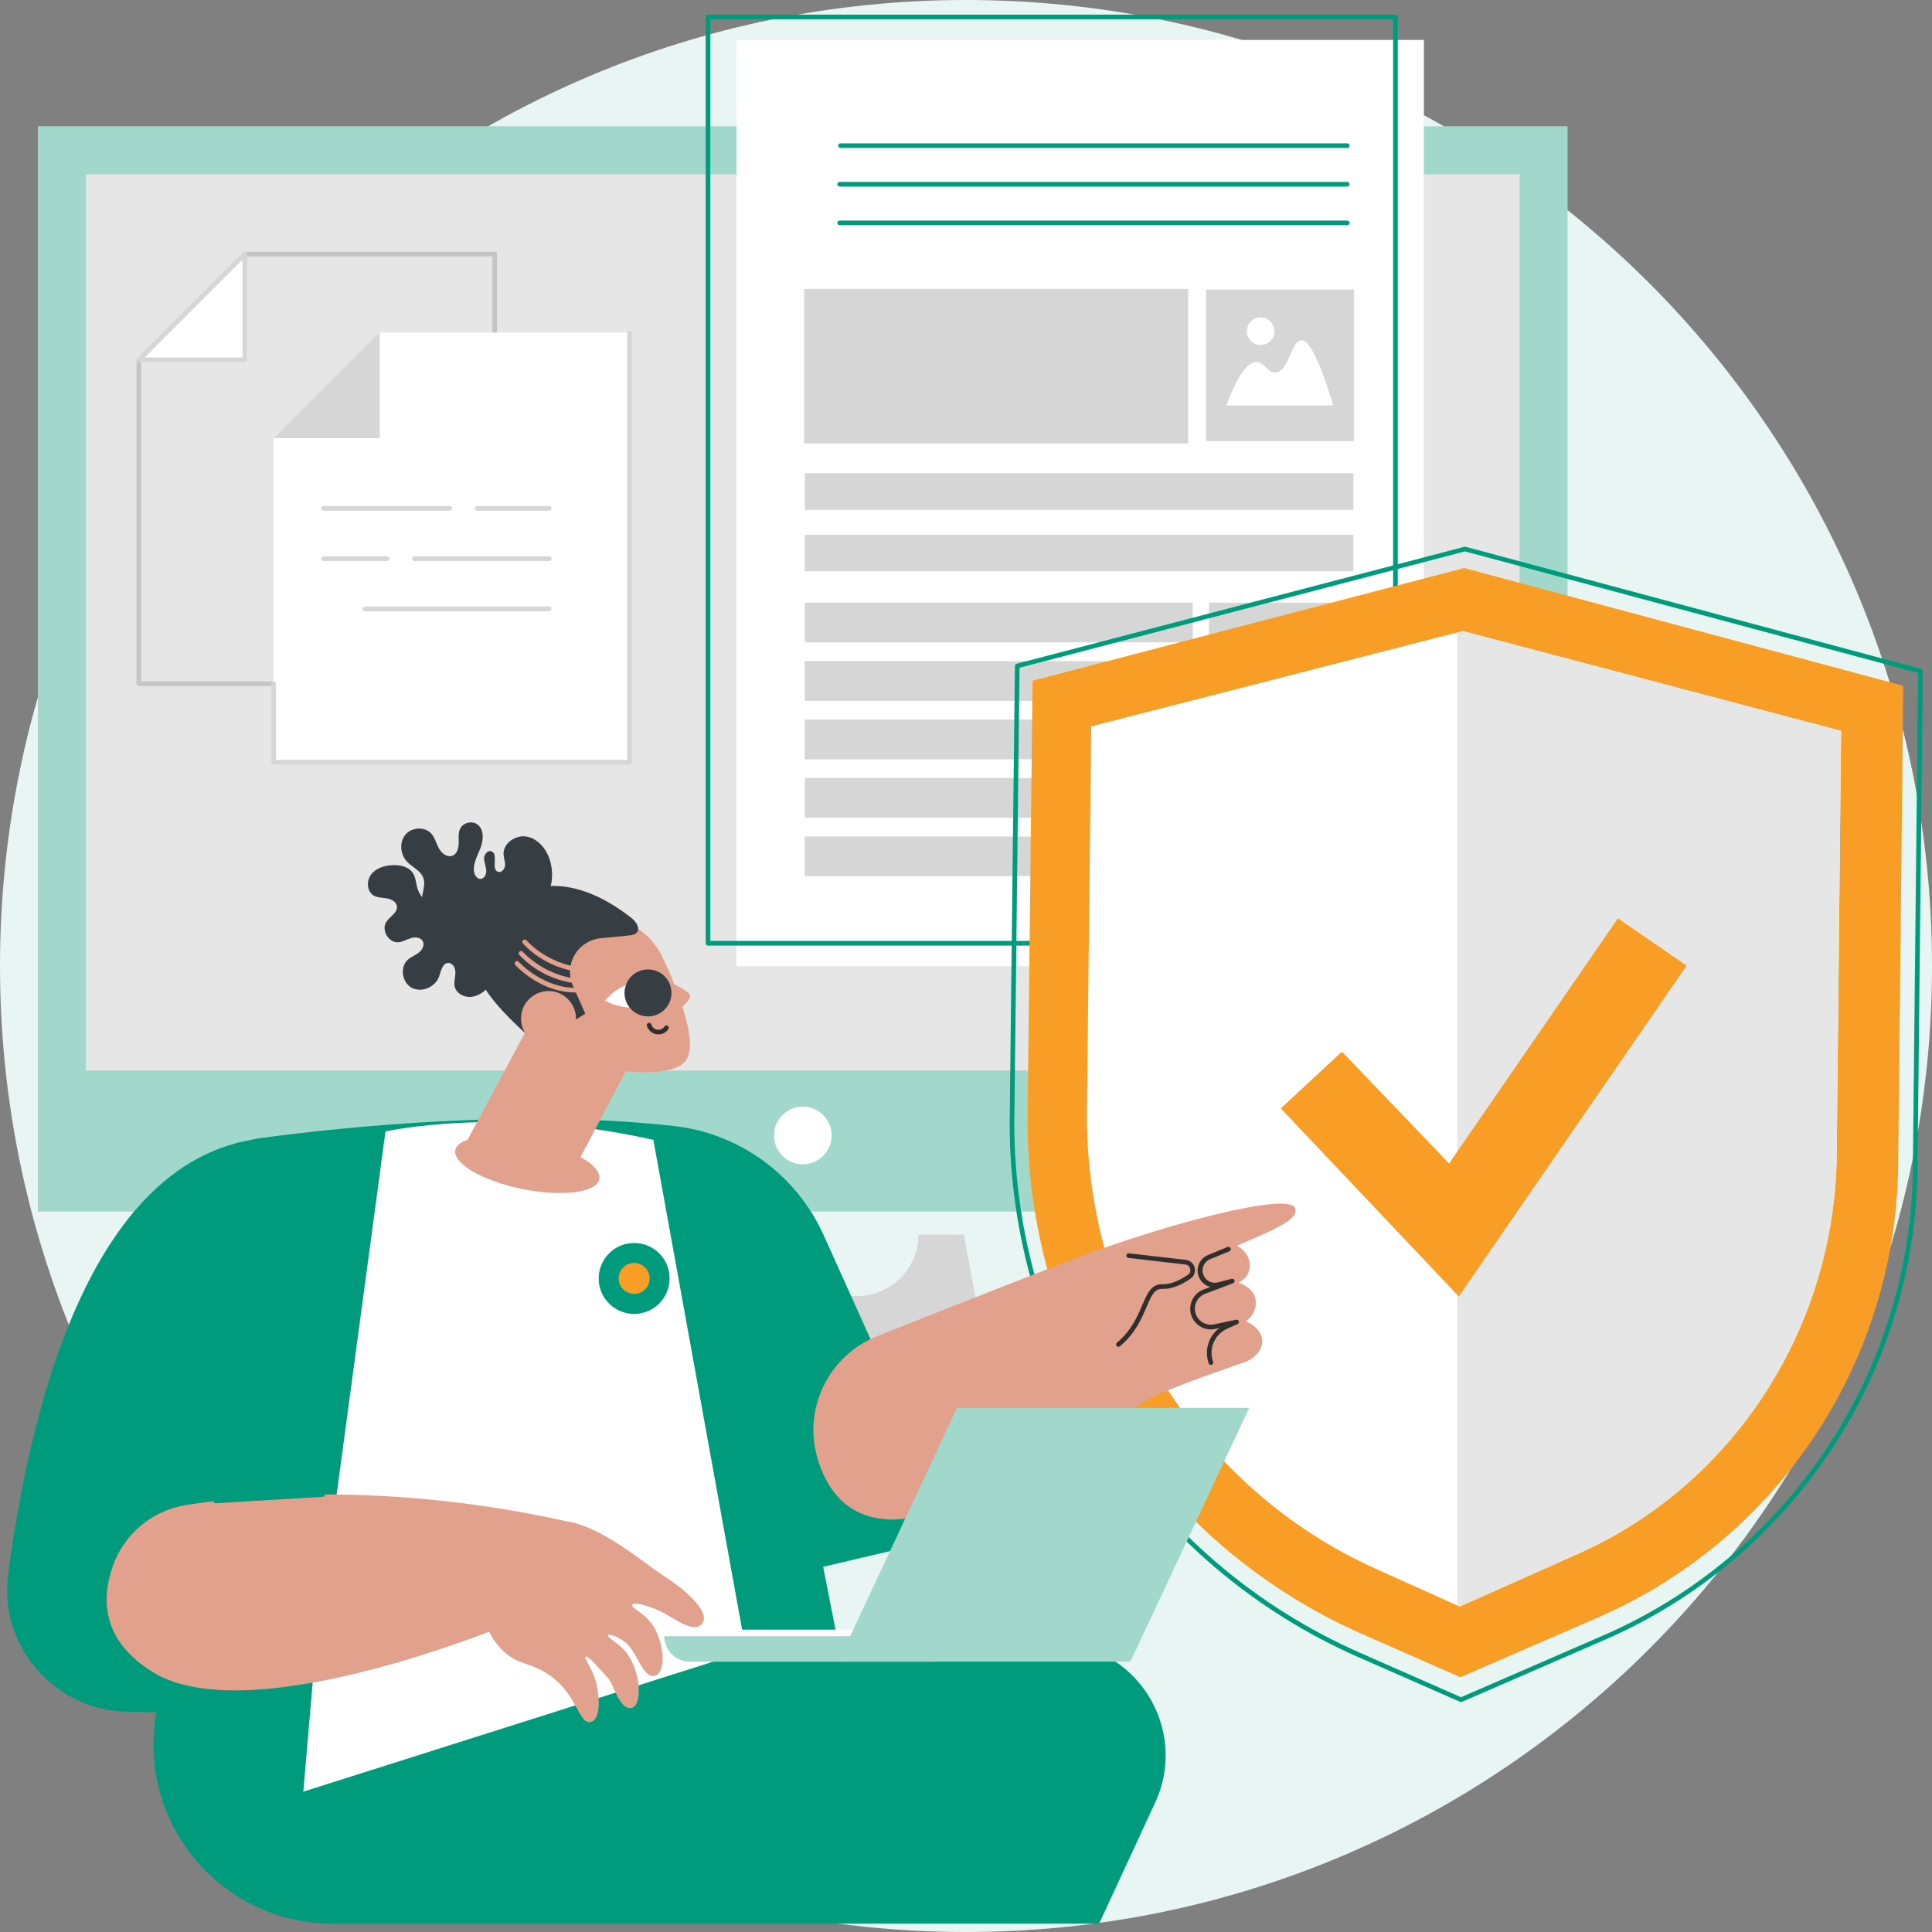 <svg width="294" height="294" viewBox="0 0 294 294" fill="none" xmlns="http://www.w3.org/2000/svg">
<rect x="0" y="0" width="294" height="294" fill="#808080" stroke="none"/>
<path d="M147 294C228.186 294 294 228.186 294 147C294 65.814 228.186 0 147 0C65.814 0 0 65.814 0 147C0 228.186 65.814 294 147 294Z" fill="#E8F5F2"/>
<path d="M5.758 184.368L238.545 184.368L238.545 19.212L5.758 19.212L5.758 184.368Z" fill="#A2D8CB"/>
<path d="M231.241 162.903V26.52L13.061 26.52V162.903H231.241Z" fill="#E6E6E6"/>
<path d="M126.55 172.797C126.555 170.375 124.596 168.409 122.176 168.404C119.755 168.399 117.789 170.358 117.785 172.78C117.78 175.201 119.739 177.168 122.159 177.172C124.58 177.177 126.546 175.218 126.55 172.797Z" fill="white"/>
<path d="M97.648 187.868H104.54C104.54 190.351 105.526 192.732 107.281 194.488C109.036 196.244 111.417 197.231 113.9 197.232H130.404C131.634 197.232 132.851 196.99 133.987 196.519C135.123 196.048 136.155 195.358 137.024 194.489C137.893 193.619 138.582 192.587 139.052 191.451C139.523 190.315 139.764 189.097 139.764 187.868H146.656L153.548 224.512V227.575H90.756V224.512L97.648 187.868Z" fill="#D6D6D6"/>
<path d="M153.548 231.76H90.756C90.666 231.754 90.582 231.714 90.52 231.648C90.459 231.583 90.425 231.496 90.425 231.406C90.425 231.316 90.459 231.229 90.52 231.164C90.582 231.098 90.666 231.058 90.756 231.052H153.548C153.638 231.058 153.722 231.098 153.784 231.164C153.845 231.229 153.879 231.316 153.879 231.406C153.879 231.496 153.845 231.583 153.784 231.648C153.722 231.714 153.638 231.754 153.548 231.76Z" fill="#D6D6D6"/>
<path d="M112.064 147.03H216.676L216.676 6.076H112.064L112.064 147.03Z" fill="white"/>
<path d="M212.35 143.895H107.737C107.643 143.894 107.553 143.857 107.487 143.79C107.421 143.723 107.384 143.633 107.384 143.54V2.585C107.384 2.491 107.421 2.401 107.487 2.335C107.553 2.268 107.643 2.23 107.737 2.23H212.35C212.444 2.23 212.534 2.267 212.601 2.334C212.667 2.401 212.705 2.491 212.705 2.585V143.54C212.705 143.634 212.667 143.724 212.601 143.791C212.534 143.857 212.444 143.895 212.35 143.895ZM108.092 143.186H211.996V2.934H108.092V143.186Z" fill="#009B7C"/>
<path d="M205.04 22.516H127.882C127.792 22.51 127.708 22.47 127.646 22.404C127.585 22.339 127.551 22.252 127.551 22.162C127.551 22.072 127.585 21.985 127.646 21.919C127.708 21.854 127.792 21.814 127.882 21.808H205.043C205.133 21.814 205.217 21.854 205.279 21.919C205.34 21.985 205.374 22.072 205.374 22.162C205.374 22.252 205.34 22.339 205.279 22.404C205.217 22.47 205.133 22.51 205.043 22.516H205.04Z" fill="#009B7C"/>
<path d="M205.04 28.393H127.802C127.753 28.396 127.705 28.389 127.659 28.373C127.613 28.357 127.571 28.331 127.535 28.298C127.5 28.265 127.472 28.225 127.452 28.18C127.433 28.135 127.423 28.087 127.423 28.039C127.423 27.99 127.433 27.942 127.452 27.897C127.472 27.853 127.5 27.812 127.535 27.779C127.571 27.746 127.613 27.721 127.659 27.704C127.705 27.688 127.753 27.681 127.802 27.684H205.04C205.13 27.69 205.214 27.73 205.276 27.796C205.337 27.862 205.371 27.949 205.371 28.039C205.371 28.129 205.337 28.215 205.276 28.281C205.214 28.347 205.13 28.387 205.04 28.393Z" fill="#009B7C"/>
<path d="M205.04 34.271H127.802C127.753 34.274 127.705 34.267 127.659 34.251C127.613 34.235 127.571 34.209 127.535 34.176C127.5 34.143 127.472 34.103 127.452 34.058C127.433 34.013 127.423 33.965 127.423 33.917C127.423 33.868 127.433 33.82 127.452 33.775C127.472 33.731 127.5 33.69 127.535 33.657C127.571 33.624 127.613 33.598 127.659 33.582C127.705 33.566 127.753 33.559 127.802 33.562H205.04C205.13 33.568 205.214 33.608 205.276 33.674C205.337 33.74 205.371 33.827 205.371 33.917C205.371 34.007 205.337 34.093 205.276 34.159C205.214 34.225 205.13 34.265 205.04 34.271Z" fill="#009B7C"/>
<path d="M180.805 43.964H122.368V67.471H180.805V43.964Z" fill="#D6D6D6"/>
<path d="M181.509 91.71H122.474V97.755H181.509V91.71Z" fill="#D6D6D6"/>
<path d="M181.509 100.604H122.474V106.65H181.509V100.604Z" fill="#D6D6D6"/>
<path d="M181.509 109.498H122.474V115.544H181.509V109.498Z" fill="#D6D6D6"/>
<path d="M181.509 118.392H122.474V124.438H181.509V118.392Z" fill="#D6D6D6"/>
<path d="M181.509 127.288H122.474V133.333H181.509V127.288Z" fill="#D6D6D6"/>
<path d="M205.85 91.71H183.965V133.333H205.85V91.71Z" fill="#D6D6D6"/>
<path d="M205.956 72.013H122.474V77.586H205.956V72.013Z" fill="#D6D6D6"/>
<path d="M205.956 81.362H122.474V86.936H205.956V81.362Z" fill="#D6D6D6"/>
<path d="M206.052 44.066H183.535V67.127H206.052V44.066Z" fill="#D6D6D6"/>
<path d="M186.61 61.711L202.886 61.695C200.476 53.688 198.953 51.662 197.957 51.775C196.511 51.935 196.093 56.562 194.115 56.696C192.927 56.776 192.449 55.147 191.253 55.089C190.216 55.039 188.689 56.154 186.61 61.711Z" fill="white"/>
<path d="M193.784 51.2C194.223 50.126 193.709 48.898 192.634 48.459C191.56 48.02 190.333 48.534 189.894 49.608C189.454 50.682 189.969 51.91 191.043 52.349C192.117 52.788 193.344 52.274 193.784 51.2Z" fill="white"/>
<path d="M75.27 104.401H21.129C21.083 104.401 21.037 104.391 20.994 104.374C20.951 104.356 20.912 104.33 20.879 104.297C20.846 104.264 20.82 104.224 20.802 104.181C20.785 104.138 20.776 104.092 20.776 104.046V54.743C20.776 54.685 20.791 54.627 20.819 54.576C20.847 54.524 20.887 54.48 20.936 54.448L30.524 48.062L36.975 38.471C37.007 38.422 37.05 38.381 37.102 38.353C37.153 38.325 37.21 38.31 37.269 38.31H75.27C75.365 38.31 75.455 38.347 75.521 38.414C75.588 38.481 75.625 38.571 75.625 38.665V104.046C75.625 104.14 75.588 104.23 75.521 104.297C75.455 104.363 75.365 104.401 75.27 104.401ZM21.476 103.692H74.917V39.022H37.449L31.066 48.518C31.04 48.556 31.007 48.589 30.968 48.614L21.476 54.935V103.692Z" fill="#C5C5C5"/>
<path d="M37.261 54.744H21.166L37.261 38.648V54.744Z" fill="white"/>
<path d="M37.261 55.105H21.166C21.096 55.105 21.028 55.085 20.969 55.046C20.911 55.007 20.865 54.952 20.838 54.887C20.812 54.822 20.805 54.751 20.818 54.682C20.832 54.613 20.866 54.55 20.916 54.501L37.01 38.397C37.06 38.347 37.123 38.313 37.191 38.299C37.26 38.286 37.331 38.292 37.396 38.319C37.46 38.346 37.516 38.391 37.554 38.449C37.593 38.507 37.614 38.576 37.614 38.646V54.743C37.616 54.791 37.607 54.837 37.59 54.881C37.573 54.925 37.547 54.965 37.514 54.999C37.481 55.033 37.442 55.059 37.398 55.078C37.355 55.096 37.308 55.105 37.261 55.105ZM22.021 54.396H36.906V39.504L22.021 54.396Z" fill="#D6D6D6"/>
<path d="M95.791 115.987H41.642V66.684L51.292 60.259L57.781 50.608H95.791V115.987Z" fill="white"/>
<path d="M68.402 77.721H49.259C49.21 77.724 49.161 77.717 49.115 77.701C49.07 77.684 49.028 77.659 48.992 77.626C48.957 77.592 48.928 77.552 48.909 77.508C48.89 77.463 48.88 77.415 48.88 77.366C48.88 77.318 48.89 77.269 48.909 77.225C48.928 77.18 48.957 77.14 48.992 77.107C49.028 77.074 49.07 77.048 49.115 77.032C49.161 77.016 49.21 77.009 49.259 77.012H68.402C68.451 77.009 68.499 77.016 68.545 77.032C68.591 77.048 68.633 77.074 68.669 77.107C68.704 77.14 68.733 77.18 68.752 77.225C68.771 77.269 68.781 77.318 68.781 77.366C68.781 77.415 68.771 77.463 68.752 77.508C68.733 77.552 68.704 77.592 68.669 77.626C68.633 77.659 68.591 77.684 68.545 77.701C68.499 77.717 68.451 77.724 68.402 77.721Z" fill="#D6D6D6"/>
<path d="M83.549 77.721H72.578C72.488 77.715 72.404 77.674 72.342 77.609C72.281 77.543 72.247 77.456 72.247 77.366C72.247 77.276 72.281 77.19 72.342 77.124C72.404 77.058 72.488 77.018 72.578 77.012H83.549C83.597 77.009 83.646 77.016 83.692 77.032C83.738 77.048 83.78 77.074 83.815 77.107C83.851 77.14 83.879 77.18 83.898 77.225C83.918 77.269 83.928 77.318 83.928 77.366C83.928 77.415 83.918 77.463 83.898 77.508C83.879 77.552 83.851 77.592 83.815 77.626C83.78 77.659 83.738 77.684 83.692 77.701C83.646 77.717 83.597 77.724 83.549 77.721Z" fill="#D6D6D6"/>
<path d="M58.88 85.37H49.259C49.21 85.374 49.161 85.367 49.115 85.351C49.07 85.334 49.028 85.309 48.992 85.275C48.957 85.242 48.928 85.202 48.909 85.158C48.89 85.113 48.88 85.065 48.88 85.016C48.88 84.968 48.89 84.919 48.909 84.875C48.928 84.83 48.957 84.79 48.992 84.757C49.028 84.724 49.07 84.698 49.115 84.682C49.161 84.665 49.21 84.659 49.259 84.662H58.88C58.929 84.659 58.977 84.665 59.023 84.682C59.069 84.698 59.111 84.724 59.147 84.757C59.182 84.79 59.21 84.83 59.23 84.875C59.249 84.919 59.259 84.968 59.259 85.016C59.259 85.065 59.249 85.113 59.23 85.158C59.21 85.202 59.182 85.242 59.147 85.275C59.111 85.309 59.069 85.334 59.023 85.351C58.977 85.367 58.929 85.374 58.88 85.37Z" fill="#D6D6D6"/>
<path d="M83.549 85.37H63.056C62.966 85.364 62.882 85.324 62.82 85.259C62.759 85.193 62.725 85.106 62.725 85.016C62.725 84.926 62.759 84.84 62.82 84.774C62.882 84.708 62.966 84.668 63.056 84.662H83.549C83.598 84.659 83.646 84.665 83.692 84.682C83.738 84.698 83.78 84.724 83.815 84.757C83.851 84.79 83.879 84.83 83.899 84.875C83.918 84.919 83.928 84.968 83.928 85.016C83.928 85.065 83.918 85.113 83.899 85.158C83.879 85.202 83.851 85.242 83.815 85.275C83.78 85.309 83.738 85.334 83.692 85.351C83.646 85.367 83.598 85.374 83.549 85.37Z" fill="#D6D6D6"/>
<path d="M83.549 93.02H55.521C55.431 93.014 55.347 92.974 55.286 92.908C55.224 92.842 55.19 92.756 55.19 92.666C55.19 92.576 55.224 92.489 55.286 92.423C55.347 92.357 55.431 92.317 55.521 92.311H83.549C83.598 92.308 83.646 92.315 83.692 92.331C83.738 92.347 83.78 92.373 83.816 92.406C83.851 92.439 83.879 92.48 83.899 92.524C83.918 92.569 83.928 92.617 83.928 92.666C83.928 92.714 83.918 92.762 83.899 92.807C83.879 92.852 83.851 92.892 83.816 92.925C83.78 92.958 83.738 92.984 83.692 93C83.646 93.016 83.598 93.023 83.549 93.02Z" fill="#D6D6D6"/>
<path d="M57.782 66.683H41.687L57.782 50.589V66.683Z" fill="#D6D6D6"/>
<path d="M95.793 116.34H41.642C41.548 116.34 41.459 116.303 41.393 116.236C41.326 116.17 41.289 116.081 41.289 115.987V104.045C41.295 103.956 41.335 103.871 41.4 103.81C41.466 103.749 41.553 103.714 41.643 103.714C41.733 103.714 41.819 103.749 41.885 103.81C41.951 103.871 41.991 103.956 41.997 104.045V115.632H95.438V50.607C95.444 50.517 95.484 50.433 95.549 50.371C95.615 50.31 95.702 50.275 95.792 50.275C95.882 50.275 95.969 50.31 96.034 50.371C96.1 50.433 96.14 50.517 96.146 50.607V115.993C96.144 116.086 96.106 116.174 96.04 116.239C95.974 116.304 95.885 116.34 95.793 116.34Z" fill="#D6D6D6"/>
<path d="M243.173 246.132L222.229 255.23L207.305 248.672C192.157 242.016 179.274 231.094 170.228 217.238C161.183 203.383 156.366 187.195 156.366 170.648L157.131 103.592L222.813 86.44L289.624 104.358L288.859 176.482C288.859 191.28 284.535 205.756 276.419 218.13C268.302 230.504 256.747 240.237 243.173 246.132Z" fill="#F89D26"/>
<path d="M240.159 236.44L222.121 244.473L209.269 238.69C182.609 226.676 165.397 199.637 165.397 169.768L166.057 110.539L222.585 96.027L280.164 111.216L279.506 174.919C279.506 201.631 264.051 225.797 240.159 236.44Z" fill="white"/>
<path d="M222.585 96.027L221.756 96.239V244.311L222.121 244.472L240.159 236.439C264.051 225.795 279.506 201.63 279.506 174.917L280.164 111.214L222.585 96.027Z" fill="#E6E6E6"/>
<path d="M222.327 259.006C222.277 259.006 222.229 258.996 222.184 258.977L206.701 252.173C190.924 245.238 177.507 233.86 168.085 219.43C158.664 204.999 153.646 188.138 153.643 170.904L154.446 101.34C154.447 101.262 154.474 101.187 154.522 101.126C154.57 101.065 154.636 101.022 154.711 101.003L222.85 83.208C222.91 83.192 222.972 83.192 223.032 83.208L292.336 101.791C292.411 101.812 292.478 101.857 292.526 101.919C292.573 101.982 292.598 102.058 292.597 102.137L291.804 176.959C291.807 192.381 287.303 207.467 278.845 220.362C270.386 233.257 258.343 243.398 244.197 249.538L222.468 258.977C222.423 258.996 222.375 259.006 222.327 259.006ZM155.144 101.613L154.352 170.909C154.355 188.005 159.333 204.73 168.68 219.045C178.026 233.359 191.337 244.645 206.987 251.524L222.327 258.272L243.914 248.896L244.055 249.217L243.914 248.896C257.934 242.81 269.869 232.758 278.252 219.978C286.635 207.198 291.099 192.246 291.095 176.962L291.886 102.41L222.931 83.91L155.144 101.613Z" fill="#009B7C"/>
<path d="M221.988 197.287L194.907 168.668L204.206 160.034L220.516 177.052L246.205 139.75L256.656 146.947L221.988 197.287Z" fill="#F89D26"/>
<path d="M25.874 249.866L23.856 260.294C20.601 277.115 33.486 292.732 50.62 292.732H167.256L175.782 274.313C181.033 262.968 172.755 250 160.253 249.988L25.874 249.866Z" fill="#009B7C"/>
<path d="M142.54 226.091L125.332 187.955C123.308 183.453 120.147 179.556 116.161 176.645C112.175 173.735 107.5 171.911 102.596 171.354C79.266 168.732 52.894 171.421 39.78 173.163C37.428 173.475 35.254 174.587 33.626 176.314C31.998 178.04 31.015 180.275 30.841 182.642L25.875 250.168H127.57L125.263 238.431L138.588 235.297C139.478 234.986 140.293 234.494 140.983 233.852C141.672 233.209 142.22 232.43 142.591 231.564C142.963 230.698 143.151 229.764 143.142 228.822C143.133 227.88 142.928 226.95 142.54 226.091Z" fill="#009B7C"/>
<path d="M30.835 260.744L19.245 260.466C8.169 260.201 -0.251 250.372 1.251 239.395C4.008 219.252 12.412 173.293 42.975 173.021L48.341 187.419L37.37 227.988L54.915 229.503L50.385 246.168C49.226 250.434 46.671 254.189 43.126 256.832C39.582 259.474 35.254 260.852 30.835 260.744Z" fill="#009B7C"/>
<path d="M124.409 221.948C122.143 214.334 126.124 206.256 133.507 203.323C143.091 199.517 157.258 193.916 164.711 191.103C177.242 186.372 196.427 181.213 197.115 183.906C197.507 185.44 195.026 186.685 188.208 189.574C188.7 189.771 190.038 190.743 190.167 192.226C190.359 194.419 188.629 195.062 188.504 195.19C188.676 195.243 190.602 195.965 190.98 197.411C191.405 199.041 190.645 200.253 189.603 201.064C190.025 201.212 191.714 202.132 192.013 203.54C192.392 205.369 190.861 206.753 189.408 207.284C186.746 208.248 179.404 210.687 175.687 212.475C172.486 214.016 147.231 231.707 135.317 231.224C128.93 230.965 125.84 226.762 124.409 221.948Z" fill="#E2A18D"/>
<path d="M170.202 204.947C170.129 204.947 170.058 204.925 169.998 204.884C169.939 204.842 169.893 204.783 169.868 204.715C169.843 204.646 169.84 204.572 169.859 204.501C169.878 204.431 169.918 204.368 169.974 204.322C172.168 202.482 173.083 200.336 173.818 198.611C174.594 196.795 175.218 195.357 176.937 195.426C178.007 195.465 179.332 194.973 180.765 193.998C180.911 193.901 181.023 193.76 181.085 193.597C181.147 193.433 181.157 193.254 181.112 193.084C181.073 192.91 180.979 192.752 180.846 192.634C180.712 192.515 180.544 192.442 180.367 192.424L171.719 191.428C171.625 191.417 171.54 191.37 171.482 191.296C171.423 191.223 171.396 191.129 171.407 191.036C171.418 190.942 171.465 190.857 171.538 190.799C171.612 190.74 171.706 190.713 171.799 190.724L180.447 191.72C180.766 191.756 181.067 191.889 181.308 192.1C181.55 192.312 181.721 192.592 181.799 192.904C181.877 193.215 181.858 193.543 181.744 193.844C181.631 194.144 181.428 194.402 181.164 194.585C179.581 195.659 178.156 196.191 176.909 196.133C175.717 196.088 175.256 197.049 174.471 198.888C173.706 200.683 172.753 202.916 170.43 204.865C170.366 204.918 170.285 204.947 170.202 204.947Z" fill="#2F2F2E"/>
<path d="M184.272 207.707C184.2 207.707 184.129 207.684 184.069 207.643C184.01 207.601 183.964 207.542 183.94 207.474C183.598 206.524 183.57 205.49 183.859 204.523C184.148 203.556 184.74 202.707 185.546 202.1L184.913 202.233C184.14 202.398 183.332 202.264 182.653 201.859C181.974 201.454 181.472 200.808 181.249 200.049C181.026 199.29 181.097 198.475 181.449 197.767C181.8 197.058 182.407 196.509 183.146 196.228L184.171 195.839C183.646 195.704 183.178 195.406 182.832 194.989C182.487 194.571 182.282 194.055 182.247 193.515C182.212 192.974 182.349 192.436 182.639 191.978C182.928 191.519 183.355 191.164 183.858 190.963L186.809 189.757C186.895 189.724 186.991 189.727 187.075 189.764C187.16 189.801 187.227 189.87 187.261 189.955C187.296 190.041 187.297 190.136 187.262 190.222C187.228 190.307 187.161 190.376 187.077 190.414L184.126 191.62C183.695 191.806 183.35 192.146 183.159 192.574C182.967 193.002 182.943 193.486 183.092 193.931C183.241 194.376 183.551 194.748 183.962 194.975C184.372 195.202 184.853 195.266 185.308 195.155L187.434 194.597C187.522 194.575 187.615 194.587 187.694 194.631C187.773 194.675 187.833 194.747 187.861 194.833C187.889 194.92 187.882 195.013 187.843 195.095C187.803 195.177 187.734 195.24 187.649 195.272L183.398 196.879C182.825 197.094 182.354 197.519 182.081 198.067C181.807 198.615 181.751 199.246 181.923 199.834C182.095 200.422 182.483 200.923 183.009 201.237C183.535 201.551 184.16 201.655 184.759 201.528L188.102 200.826C188.188 200.806 188.279 200.819 188.356 200.863C188.433 200.907 188.49 200.977 188.517 201.061C188.545 201.146 188.539 201.237 188.503 201.317C188.466 201.398 188.4 201.461 188.319 201.496L186.732 202.203C185.81 202.618 185.079 203.365 184.685 204.295C184.29 205.225 184.26 206.27 184.602 207.222C184.618 207.265 184.625 207.311 184.623 207.358C184.621 207.404 184.61 207.45 184.591 207.492C184.571 207.534 184.543 207.572 184.509 207.603C184.475 207.635 184.435 207.659 184.391 207.675C184.354 207.692 184.313 207.703 184.272 207.707Z" fill="#2F2F2E"/>
<path d="M58.659 172.176C58.659 172.176 76.305 168.213 99.427 173.462L113.527 251.277L46.155 272.644L47.944 251.831L58.659 172.176Z" fill="white"/>
<path d="M100.587 239.538C98.046 237.931 88.549 229.595 83.075 231.773C77.563 233.966 74.412 239.718 73.373 245.559L73.413 245.622C73.831 247.211 74.698 249.522 76.708 251.354C78.998 253.442 80.579 252.904 83.337 254.728C87.996 257.811 88.007 262.508 89.924 262.033C91.241 261.711 91.354 258.971 90.806 256.447C90.243 253.855 88.79 252.417 89.117 252.132C89.476 251.818 90.764 253.471 92.555 255.38C93.386 256.265 94.171 260.106 96.038 259.927C97.528 259.784 97.711 255.589 95.918 252.39C94.65 250.13 92.287 249.262 92.536 248.856C92.721 248.552 94.117 249.105 95.177 249.939C96.928 251.314 97.773 255.24 99.488 255.036C101.168 254.84 101.264 251.18 99.809 248.128C98.577 245.557 95.895 244.719 96.202 244.216C96.416 243.863 97.695 243.989 100.172 245.04C102.241 245.916 105.697 248.952 106.937 246.926C107.977 245.22 104.426 241.948 100.587 239.538Z" fill="#E2A18D"/>
<path d="M28.349 229.02C25.845 229.412 23.491 230.469 21.534 232.079C19.576 233.69 18.086 235.795 17.217 238.177C15.408 243.202 15.391 249.64 23.309 254.49C38.411 263.741 78.646 246.648 78.646 246.648L85.988 231.458C67.226 227.283 46.555 226.131 28.349 229.02Z" fill="#E2A18D"/>
<path d="M32.799 228.756C32.709 228.754 32.623 228.716 32.559 228.652C32.495 228.588 32.458 228.502 32.456 228.412C32.453 228.322 32.485 228.233 32.545 228.166C32.605 228.098 32.688 228.056 32.779 228.048L49.075 227.069C49.169 227.064 49.261 227.096 49.331 227.158C49.402 227.221 49.444 227.308 49.45 227.402C49.455 227.496 49.423 227.588 49.361 227.658C49.299 227.728 49.211 227.771 49.117 227.776L32.82 228.755L32.799 228.756Z" fill="#009B7C"/>
<path d="M34.298 225.101C34.276 225.103 34.253 225.103 34.231 225.101C34.139 225.083 34.057 225.029 34.005 224.952C33.952 224.874 33.932 224.779 33.95 224.687L36.962 208.978C36.968 208.929 36.984 208.883 37.009 208.841C37.034 208.8 37.067 208.763 37.106 208.735C37.146 208.706 37.19 208.686 37.238 208.676C37.285 208.665 37.334 208.665 37.382 208.674C37.43 208.683 37.475 208.702 37.515 208.73C37.555 208.757 37.589 208.792 37.615 208.834C37.641 208.875 37.658 208.921 37.665 208.969C37.673 209.017 37.67 209.066 37.658 209.113L34.645 224.82C34.629 224.9 34.586 224.971 34.522 225.023C34.459 225.074 34.38 225.102 34.298 225.101Z" fill="#009B7C"/>
<path d="M122.468 219.091C122.392 219.091 122.319 219.066 122.258 219.021C122.197 218.976 122.153 218.913 122.13 218.841L113.776 191.529C113.755 191.441 113.768 191.348 113.813 191.269C113.857 191.19 113.931 191.132 114.017 191.105C114.104 191.079 114.198 191.087 114.279 191.127C114.36 191.167 114.423 191.237 114.454 191.322L122.808 218.633C122.822 218.678 122.827 218.724 122.822 218.771C122.818 218.817 122.804 218.862 122.783 218.903C122.761 218.944 122.731 218.98 122.695 219.01C122.66 219.039 122.618 219.062 122.574 219.075C122.54 219.086 122.504 219.092 122.468 219.091Z" fill="#009B7C"/>
<path d="M70.228 175.169L87.056 178.514L97.447 158.803L83.377 150.681L70.228 175.169Z" fill="#E2A18D"/>
<path d="M69.289 175.002C68.875 177.052 73.441 179.71 79.491 180.937C85.541 182.164 90.782 181.494 91.196 179.443C91.611 177.391 87.047 174.736 80.996 173.508C74.946 172.281 69.705 172.951 69.289 175.002Z" fill="#E2A18D"/>
<path d="M104.492 161.205C102.341 164.702 91.113 162.463 91.113 162.463L81.706 154.165C80.621 151.612 80.594 148.733 81.631 146.16C82.669 143.588 84.686 141.533 87.239 140.447C89.791 139.362 92.671 139.335 95.243 140.372C97.816 141.41 99.871 143.427 100.956 145.979C100.956 145.979 106.675 157.641 104.492 161.205Z" fill="#E2A18D"/>
<path d="M100.926 148.983C100.926 148.983 104.828 150.663 105.001 151.469C105.209 152.433 102.431 154.257 102.431 154.257C102.431 154.257 100.999 148.958 100.926 148.983Z" fill="#E2A18D"/>
<path d="M92.064 152.263C92.937 151.245 94.025 150.433 95.249 149.885C95.662 149.71 96.289 153.349 95.818 153.328C94.504 153.248 93.224 152.885 92.064 152.263Z" fill="white"/>
<path d="M101.958 152.349C102.649 150.499 101.71 148.44 99.86 147.749C98.011 147.058 95.952 147.998 95.261 149.847C94.57 151.697 95.51 153.756 97.359 154.446C99.208 155.137 101.268 154.198 101.958 152.349Z" fill="#363E44"/>
<path d="M100.185 157.407C100.081 157.408 99.977 157.399 99.875 157.38C99.54 157.32 99.229 157.168 98.975 156.941C98.722 156.714 98.537 156.421 98.44 156.095C98.427 156.05 98.423 156.003 98.428 155.957C98.433 155.911 98.447 155.866 98.469 155.825C98.492 155.785 98.522 155.749 98.558 155.719C98.594 155.69 98.636 155.668 98.68 155.655C98.725 155.642 98.772 155.638 98.818 155.643C98.864 155.648 98.909 155.662 98.95 155.684C98.99 155.707 99.026 155.737 99.056 155.773C99.085 155.809 99.107 155.851 99.12 155.896C99.177 156.1 99.291 156.284 99.449 156.425C99.607 156.566 99.803 156.66 100.012 156.693C100.222 156.727 100.436 156.7 100.631 156.616C100.825 156.531 100.992 156.393 101.11 156.217C101.135 156.175 101.168 156.139 101.207 156.11C101.247 156.082 101.291 156.061 101.339 156.051C101.386 156.04 101.435 156.04 101.483 156.049C101.531 156.058 101.576 156.077 101.616 156.104C101.657 156.132 101.691 156.167 101.716 156.208C101.742 156.25 101.76 156.296 101.767 156.344C101.774 156.392 101.772 156.441 101.759 156.488C101.747 156.535 101.725 156.579 101.695 156.617C101.526 156.861 101.3 157.061 101.037 157.198C100.774 157.336 100.482 157.408 100.185 157.407Z" fill="#2F2F2E"/>
<path d="M75.598 139.77C72.965 135.663 65.649 140.252 63.644 135.523C63.282 134.668 63.34 133.651 62.841 132.87C62.212 131.894 60.913 131.6 59.745 131.649C58.525 131.701 57.235 132.091 56.488 133.057C55.741 134.022 55.81 135.65 56.858 136.27C57.449 136.623 58.18 136.591 58.858 136.71C59.536 136.829 60.285 137.192 60.397 137.875C60.558 138.863 59.343 139.448 58.791 140.285C57.969 141.533 59.139 143.507 60.627 143.387C61.298 143.334 61.893 142.951 62.537 142.755C63.181 142.559 64.02 142.632 64.338 143.225C64.656 143.817 64.262 144.545 63.74 144.955C63.218 145.365 62.564 145.597 62.069 146.034C60.805 147.159 61.173 149.526 62.667 150.318C64.161 151.11 66.24 150.215 66.809 148.621C67.112 147.771 67.315 146.55 68.219 146.532C68.912 146.523 69.318 147.35 69.305 148.043C69.293 148.735 69.043 149.434 69.191 150.112C69.445 151.28 70.859 151.911 72.025 151.648C76.151 150.729 77.669 143.004 75.598 139.77Z" fill="#363E44"/>
<path d="M95.838 142.341C97.624 142.167 97.403 140.709 95.986 139.61C80.241 127.345 70.101 141.621 73.044 148.979C74.65 153.01 81.774 158.821 81.774 158.821L89.064 154.255L87.185 150.02C86.852 149.273 86.702 148.457 86.747 147.639C86.792 146.822 87.03 146.028 87.442 145.321C87.854 144.614 88.428 144.015 89.117 143.573C89.805 143.131 90.589 142.859 91.404 142.78L95.838 142.341Z" fill="#363E44"/>
<path d="M83.639 130.756C83.099 129.13 81.844 127.623 80.161 127.309C78.477 126.994 76.527 128.327 76.626 130.04C76.66 130.592 76.89 131.127 76.856 131.68C76.822 132.233 76.342 132.832 75.81 132.679C74.658 132.358 75.916 129.964 74.792 129.551C74.229 129.346 73.685 129.996 73.667 130.594C73.649 131.192 73.926 131.759 73.988 132.361C74.051 132.964 73.763 133.691 73.167 133.743C72.541 133.797 72.138 133.06 72.107 132.432C72.049 131.19 72.75 130.057 73.169 128.897C73.588 127.737 73.651 126.205 72.658 125.463C71.844 124.857 70.513 125.162 70.046 126.065C69.696 126.74 69.816 127.548 69.805 128.314C69.794 129.081 69.546 129.955 68.841 130.224C68.047 130.523 67.201 129.855 66.796 129.111C66.391 128.367 66.201 127.49 65.639 126.862C64.659 125.757 62.691 125.859 61.727 126.978C60.763 128.096 60.873 129.934 61.859 131.034C62.68 131.95 64.02 132.458 64.429 133.618C64.728 134.467 64.416 135.394 64.269 136.284C64.096 137.45 64.21 138.64 64.601 139.751C64.991 140.862 65.647 141.862 66.511 142.662C70.575 146.358 74.758 143.806 78.459 141.247C80.378 139.922 82.294 138.415 83.297 136.31C84.116 134.57 84.238 132.583 83.639 130.756Z" fill="#363E44"/>
<path d="M87.582 151.034C82.225 151.034 78.558 147.003 78.397 146.825C78.341 146.754 78.314 146.664 78.321 146.574C78.329 146.484 78.371 146.4 78.439 146.34C78.506 146.279 78.594 146.247 78.684 146.25C78.775 146.252 78.861 146.289 78.925 146.353C78.964 146.396 82.852 150.66 88.243 150.305C88.337 150.299 88.43 150.33 88.5 150.392C88.571 150.454 88.614 150.541 88.62 150.635C88.626 150.729 88.595 150.821 88.533 150.892C88.471 150.962 88.384 151.006 88.29 151.012C88.049 151.028 87.813 151.034 87.582 151.034Z" fill="#E2A18D"/>
<path d="M89.291 149.731C82.829 149.731 79.17 145.468 79.009 145.286C78.954 145.214 78.929 145.123 78.939 145.033C78.949 144.942 78.993 144.859 79.063 144.801C79.132 144.742 79.221 144.712 79.312 144.717C79.403 144.722 79.488 144.762 79.55 144.828C79.586 144.872 83.17 149.023 89.293 149.023C89.301 149.023 89.307 149.023 89.318 149.023C89.412 149.023 89.502 149.061 89.568 149.128C89.635 149.194 89.672 149.284 89.672 149.378C89.671 149.427 89.66 149.474 89.64 149.518C89.62 149.563 89.592 149.602 89.556 149.635C89.521 149.668 89.479 149.694 89.433 149.71C89.388 149.727 89.339 149.734 89.291 149.731Z" fill="#E2A18D"/>
<path d="M89.852 148.004C83.39 148.004 79.721 143.739 79.57 143.557C79.509 143.485 79.48 143.393 79.488 143.299C79.496 143.205 79.54 143.119 79.612 143.058C79.684 142.998 79.777 142.968 79.871 142.976C79.964 142.984 80.051 143.029 80.111 143.101C80.146 143.143 83.731 147.296 89.855 147.296C89.863 147.296 89.874 147.296 89.879 147.296C89.973 147.296 90.062 147.333 90.129 147.4C90.195 147.466 90.233 147.555 90.234 147.649C90.233 147.698 90.222 147.746 90.202 147.79C90.182 147.834 90.153 147.874 90.118 147.907C90.082 147.94 90.04 147.966 89.994 147.983C89.949 147.999 89.9 148.007 89.852 148.004Z" fill="#E2A18D"/>
<path d="M83.979 159.143C86.272 158.861 87.901 156.774 87.619 154.482C87.337 152.19 85.249 150.56 82.957 150.842C80.665 151.125 79.035 153.212 79.318 155.504C79.6 157.796 81.687 159.426 83.979 159.143Z" fill="#E2A18D"/>
<path d="M143.952 247.988H101.088V249.675L145.369 251.001L143.952 247.988Z" fill="white"/>
<path d="M172.027 252.859H127.569L145.634 214.246H190.093L172.027 252.859Z" fill="#A2D8CB"/>
<path d="M101.088 248.983C101.09 250.015 101.501 251.004 102.231 251.733C102.962 252.462 103.952 252.872 104.984 252.872H142.18L144.002 248.976L101.088 248.983Z" fill="#A2D8CB"/>
<g clip-path="url(#clip0_6880_534491)">
<path d="M91.05 194.546C91.05 197.555 93.491 199.996 96.5 199.996C99.509 199.996 101.95 197.555 101.95 194.546C101.95 191.538 99.509 189.096 96.5 189.096C93.491 189.096 91.05 191.538 91.05 194.546Z" fill="#009B7C" stroke="white" stroke-width="0.1"/>
<path d="M96.5 196.903C95.198 196.903 94.143 195.848 94.143 194.546C94.143 193.244 95.198 192.189 96.5 192.189C97.802 192.189 98.857 193.244 98.857 194.546C98.857 195.848 97.802 196.903 96.5 196.903Z" fill="#F89D26"/>
</g>
<defs>
<clipPath id="clip0_6880_534491">
<rect width="11" height="11" fill="white" transform="matrix(-1 0 0 1 102 189)"/>
</clipPath>
</defs>
</svg>

